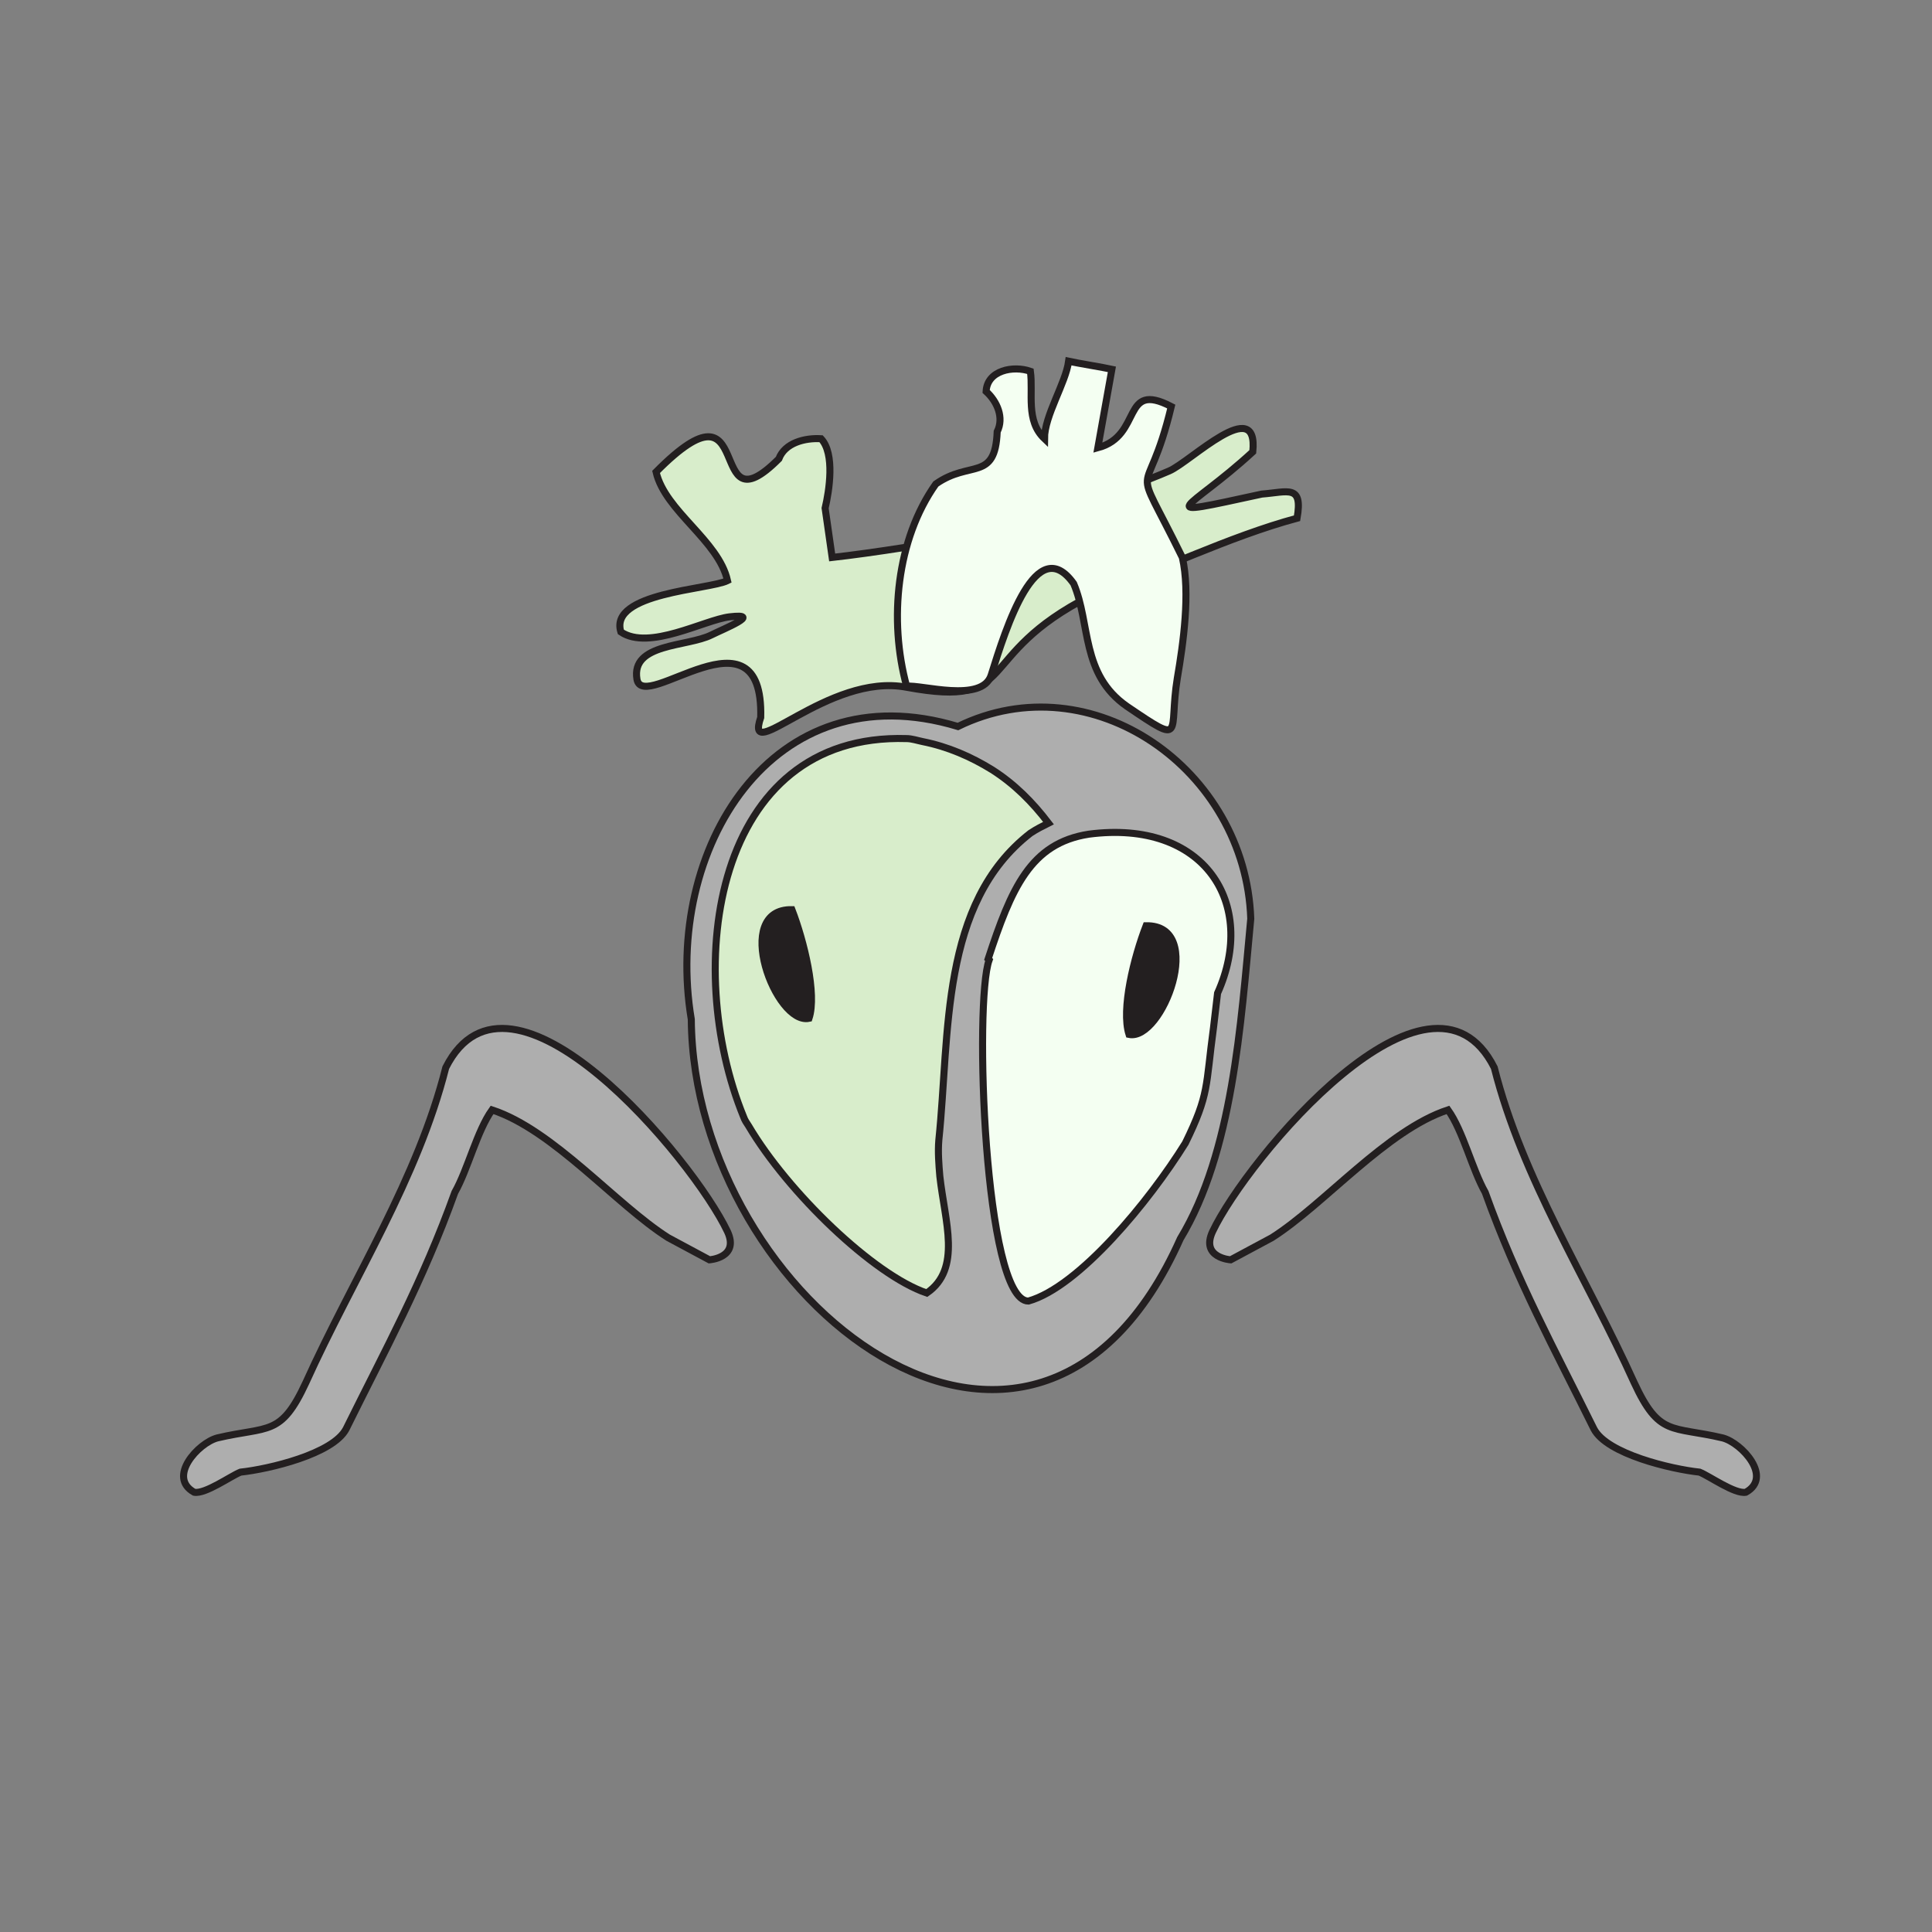 <?xml version="1.0" encoding="utf-8"?>
<!-- Generator: Adobe Illustrator 25.2.3, SVG Export Plug-In . SVG Version: 6.00 Build 0)  -->
<svg version="1.1" id="Layer_1" xmlns="http://www.w3.org/2000/svg" xmlns:xlink="http://www.w3.org/1999/xlink" x="0px" y="0px"
	 viewBox="0 0 192 192" style="enable-background:new 0 0 192 192;" xml:space="preserve">
<rect x="0" y="0" width="192" height="192" fill="#808080" stroke="none"/>
<style type="text/css">
	.st0{fill:#AEAEAE;stroke:#231F20;stroke-width:0.7;stroke-miterlimit:10;}
	.st1{fill:#F4FFF2;stroke:#231F20;stroke-width:0.7;stroke-miterlimit:10;}
	.st2{fill:#D8EDCB;stroke:#231F20;stroke-width:0.7;stroke-miterlimit:10;}
	.st3{fill:#231F20;stroke:#231F20;stroke-width:0.7;stroke-miterlimit:10;}
</style>
<path class="st0" d="M117.3,123.1c-14.5,32.5-48.4,6.1-48.6-21.8c-2.8-16.8,8-34.7,26.5-29.1c13.3-6.5,28.6,4.3,29.1,19.1
	C123.3,101.9,122.5,114.5,117.3,123.1z"/>
<path class="st1" d="M108.2,82.9c11.5-1.5,16.8,6.9,12.8,15.8l-0.4,3.4c-0.8,5.9-0.4,6.6-2.8,11.5c-3.6,5.8-10.6,14.3-15.6,15.7
	c-4.4,0-5.4-29.8-3.9-33.9c0,0,0,0-0.1-0.1C100.5,88.3,102.4,83.8,108.2,82.9z"/>
<path class="st2" d="M92.1,128.5c-5.3-1.8-13.8-10-17.7-16.6c-0.2-0.3-0.4-0.6-0.5-0.9c-6.1-14.9-3-38.2,16.2-37.6
	c0.5,0,1.1,0.2,1.6,0.3c2.5,0.5,4.8,1.5,6.9,2.8c2.2,1.4,4,3.2,5.6,5.3c-0.6,0.3-1.2,0.6-1.8,1c-9,7-8,19.9-9.1,30.5
	c-0.1,1.2,0,2.4,0.1,3.6C93.9,121.4,95.6,126.1,92.1,128.5z"/>
<path class="st3" d="M80.4,101.2c-3.3,0.7-7.7-10.9-1.7-10.8C79.9,93.5,81.2,98.8,80.4,101.2z"/>
<path class="st3" d="M112.2,102.8c3.3,0.7,7.7-10.9,1.7-10.8C112.7,95.1,111.4,100.3,112.2,102.8z"/>
<path class="st0" d="M72.3,122.4c-3.4-7.2-21.6-29-28-16.3c-2.8,11.1-9.2,20.9-13.9,31.3c-2.5,5.4-3.7,4.3-8.8,5.5
	c-1.9,0.5-5,3.9-2.3,5.4c1.1,0.2,3.6-1.6,4.6-2c2.8-0.3,9.2-1.8,10.5-4.3c3.9-7.9,7.6-14.6,10.8-23.5c1.3-2.3,2.2-6.1,3.7-8.2
	c6.1,2,12.3,9.4,17.5,12.7c0,0,4.1,2.2,4.1,2.2S73.5,125,72.3,122.4z"/>
<path class="st0" d="M120.5,122.4c3.4-7.2,21.6-29,28-16.3c2.8,11.1,9.2,20.9,13.9,31.3c2.5,5.4,3.7,4.3,8.8,5.5
	c1.9,0.5,5,3.9,2.3,5.4c-1.1,0.2-3.6-1.6-4.6-2c-2.8-0.3-9.2-1.8-10.5-4.3c-3.9-7.9-7.6-14.6-10.8-23.5c-1.3-2.3-2.2-6.1-3.7-8.2
	c-6.1,2-12.3,9.4-17.5,12.7c0,0-4.1,2.2-4.1,2.2S119.3,125,120.5,122.4z"/>
<path class="st2" d="M90.1,68.3c11.4,2.1,6.4-3.1,18.3-9.1c6.4-2.3,13.8-5.9,20.5-7.7c0.6-3.4-0.9-2.6-3.5-2.4
	c-11.5,2.5-7.3,1.7-0.9-4.2c0.6-5.8-6.2,1-8.3,1.9c-4.6,2-14.2,5.1-19.1,6.3c-3.5,0.8-10.8,1.9-14.4,2.3c0,0-0.7-4.9-0.7-4.9
	c0.4-1.7,1-5.4-0.4-6.9c-1.6-0.1-3.6,0.4-4.2,2c-7.5,7.5-2-9-12.2,1.3c0.9,3.9,6.2,6.8,7.1,10.8c-1.8,0.9-11.8,1.2-10.6,5.1
	c2.8,1.9,8.3-1.2,10.8-1.5c3.4-0.4-0.6,1.2-1.8,1.8c-2.4,1.2-8,0.8-7.4,4.4c0.6,3.5,12.6-7.8,12.3,3.8
	C73.9,76.3,82.3,66.8,90.1,68.3z"/>
<path class="st1" d="M90.1,68.2c-1.8-6.6-1-14.6,2.9-20.1c3.4-2.4,5.9-0.2,6.1-5.2c0.7-1.4,0-3-1.1-4c0.1-2.1,2.7-2.6,4.4-2
	c0.3,2.2-0.5,4.9,1.4,6.7c0-2.3,2.1-5.5,2.4-7.7c0.9,0.2,3.4,0.6,4.3,0.8c-0.4,2.3-1,5.5-1.4,7.8c4.5-1.2,2.3-6.7,7.3-4.1
	c-2.5,10.4-4.2,4.2,1.1,15c0.8,3.5,0.1,8.5-0.5,12c-0.9,5.5,0.9,6.8-5,2.8c-4.6-3.2-3.6-8.2-5.3-12.2c-3.7-5.2-6.7,4.3-8.2,9.1
	C97.6,69.9,91.5,68,90.1,68.2z"/>
</svg>
